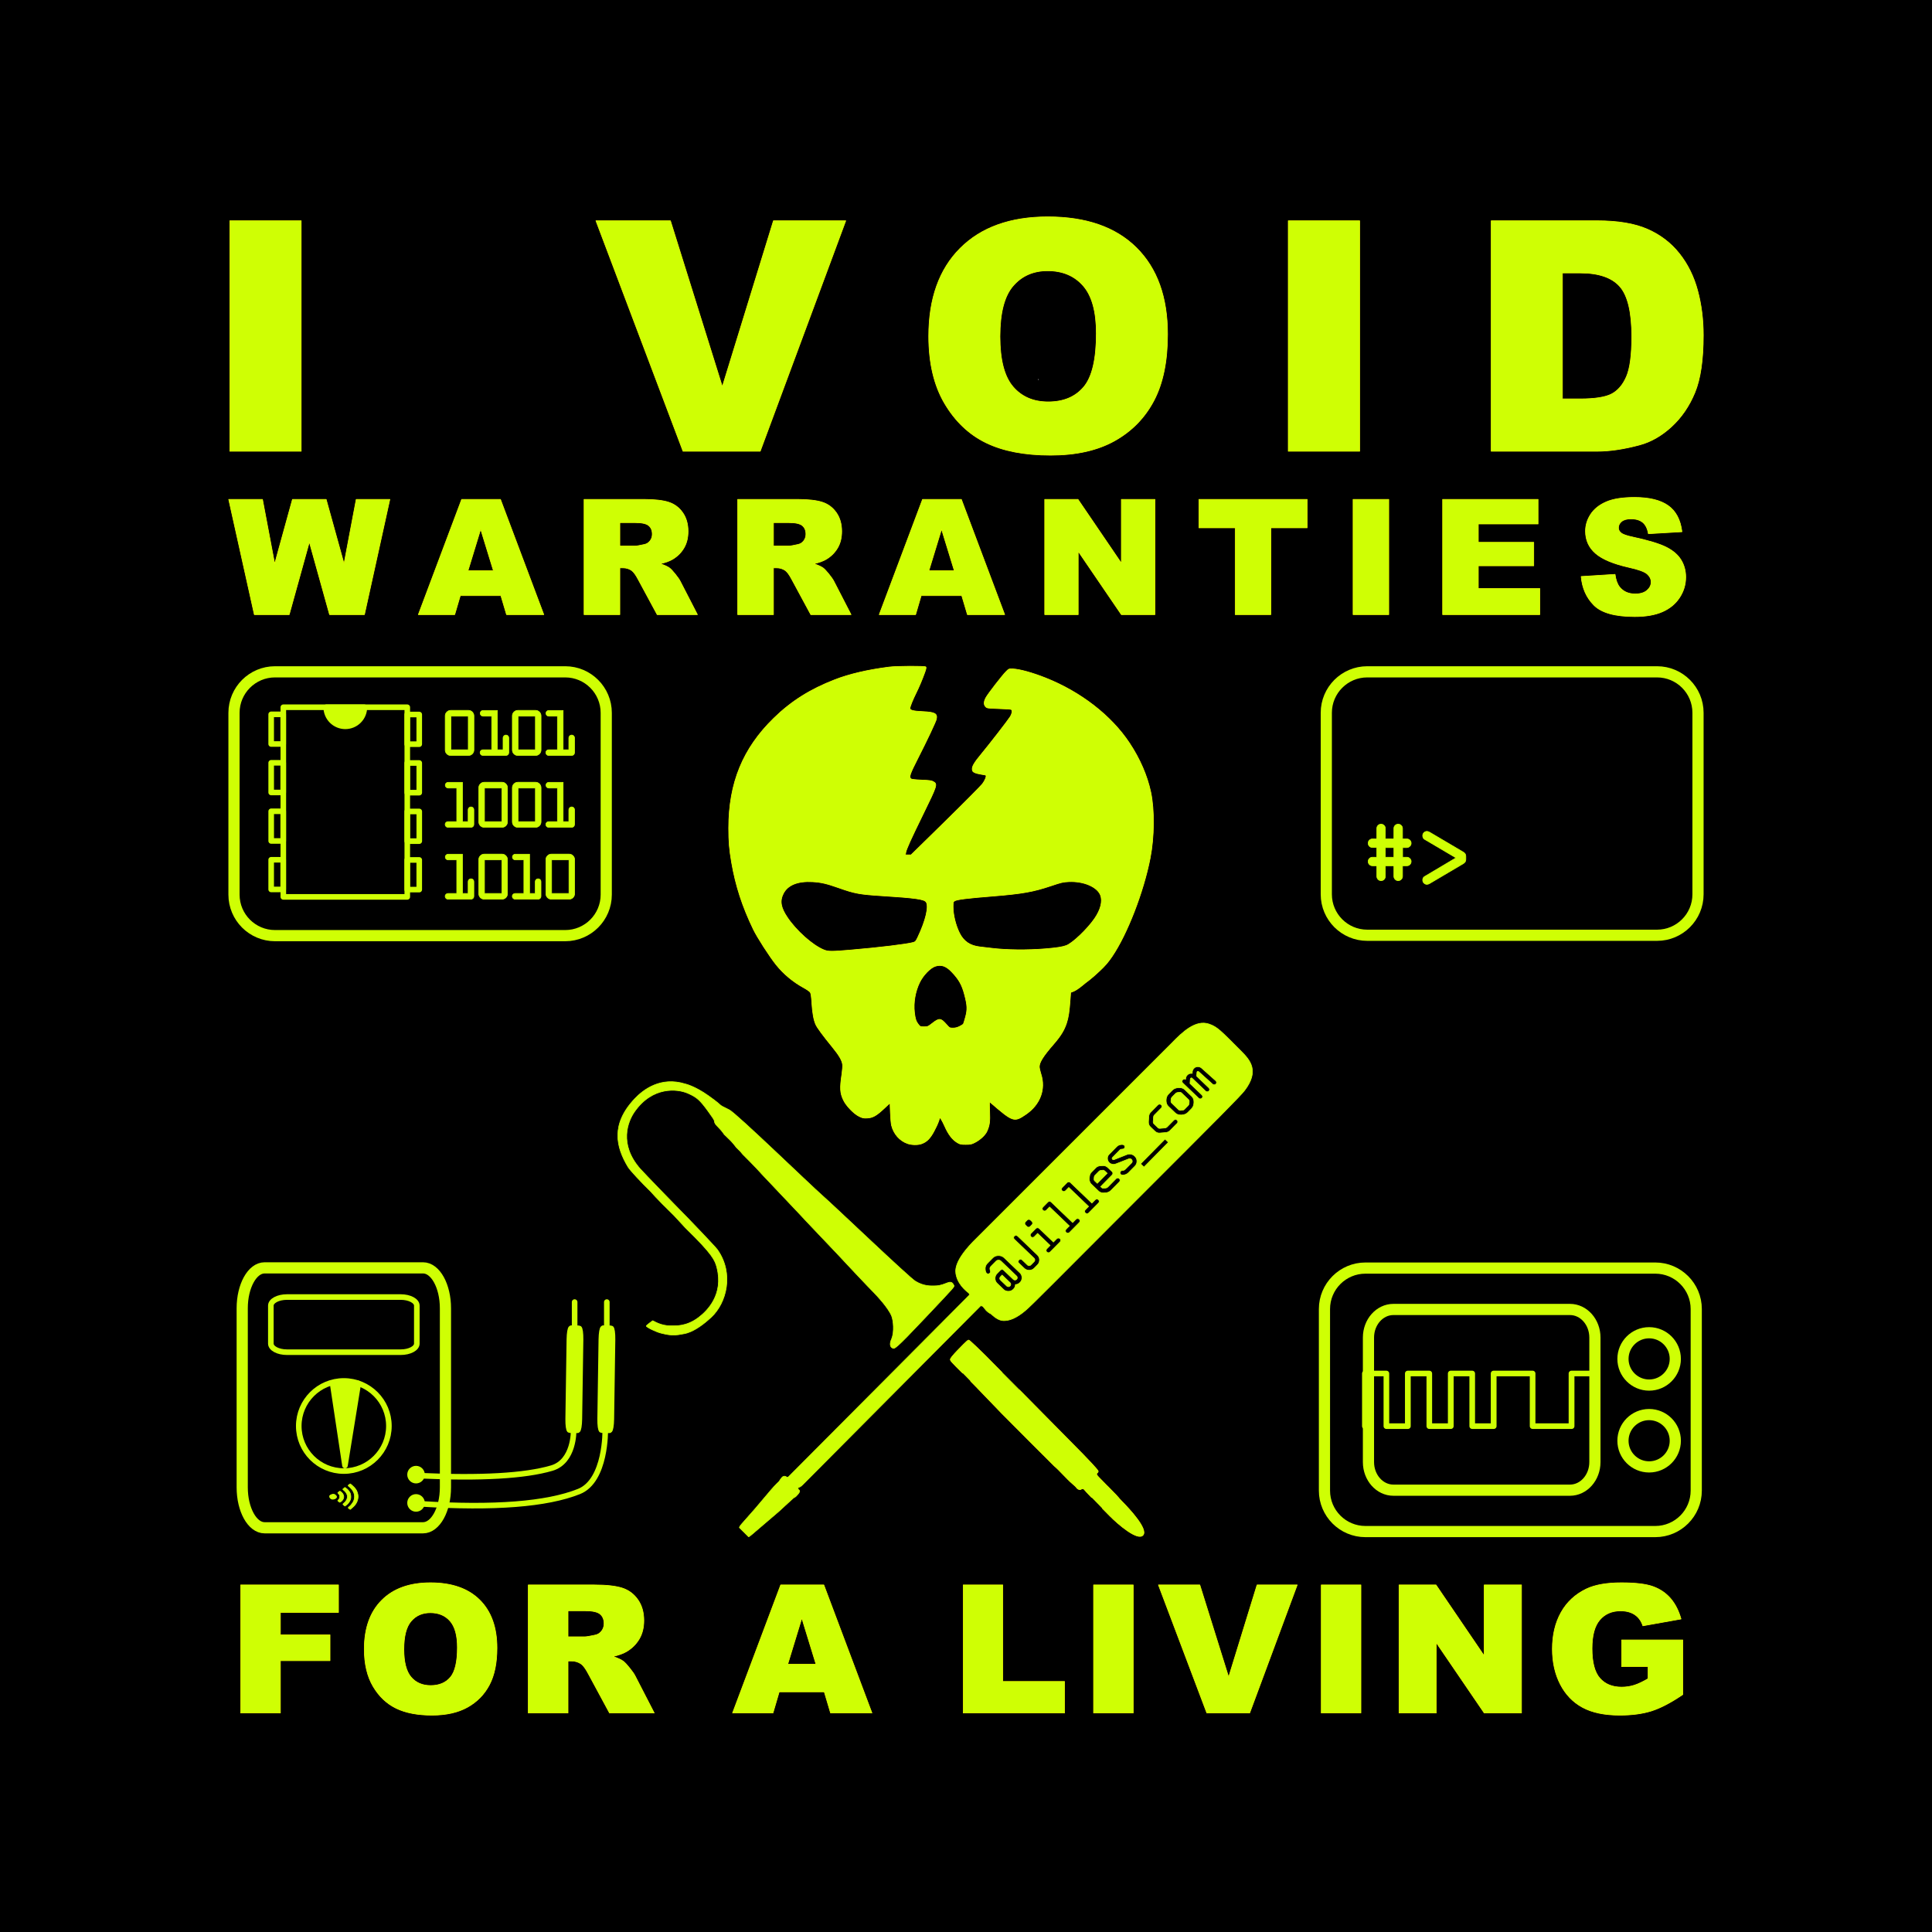 <?xml version="1.0" encoding="utf-8"?>
<!DOCTYPE svg PUBLIC "-//W3C//DTD SVG 1.1//EN" "http://www.w3.org/Graphics/SVG/1.1/DTD/svg11.dtd">
<!-- exported from Silhouette Studio® Business Edition V4.4.090ssbe -->
<svg version="1.1" xmlns="http://www.w3.org/2000/svg" xmlns:xlink="http://www.w3.org/1999/xlink" width="304.8mm" height="304.8mm" viewBox="0 0 304.8 304.8">
<rect x="0" y="0" width="304.8" height="304.8" fill="#808080" stroke="none"/>
<defs/>
<path d="M -1.863 -1.577 L -1.863 309.413 L 309.128 309.413 L 309.128 -1.577 L -1.863 -1.577 Z" fill-rule="evenodd" fill="#000000" fill-opacity="1" stroke="#CFFF04" stroke-opacity="1" stroke-width="0.1" stroke-linecap="round" stroke-linejoin="round"/>
<g>
<g>
<path d="M 163.813 59.873 L 163.836 59.873" fill-rule="evenodd" fill="none" fill-opacity="1" stroke="#FFFFFF" stroke-opacity="1" stroke-width="0.1" stroke-linecap="round" stroke-linejoin="round"/>
<path d="M 36.258 34.828 L 47.519 34.828 L 47.519 71.192 L 36.258 71.192 L 36.258 34.828 Z" fill-rule="evenodd" fill="#CFFF04" fill-opacity="1" stroke="#EEFF01" stroke-opacity="1" stroke-width="0.1" stroke-linecap="round" stroke-linejoin="round"/>
<path d="M 94.015 34.828 L 105.773 34.828 L 113.958 60.997 L 122.02 34.828 L 133.43 34.828 L 119.936 71.192 L 107.757 71.192 L 94.015 34.828 Z" fill-rule="evenodd" fill="#CFFF04" fill-opacity="1" stroke="#EEFF01" stroke-opacity="1" stroke-width="0.1" stroke-linecap="round" stroke-linejoin="round"/>
<path d="M 146.52 53.035 C 146.52 47.098 148.174 42.476 151.481 39.169 C 154.789 35.862 159.394 34.208 165.298 34.208 C 171.35 34.208 176.013 35.833 179.287 39.082 C 182.562 42.332 184.199 46.883 184.199 52.737 C 184.199 56.987 183.483 60.472 182.053 63.192 C 180.623 65.913 178.556 68.029 175.852 69.543 C 173.148 71.056 169.779 71.812 165.744 71.812 C 161.643 71.812 158.249 71.159 155.562 69.853 C 152.875 68.546 150.696 66.479 149.026 63.651 C 147.356 60.824 146.52 57.285 146.52 53.035 Z M 157.757 53.085 C 157.757 56.756 158.439 59.393 159.803 60.997 C 161.168 62.601 163.024 63.403 165.372 63.403 C 167.786 63.403 169.655 62.618 170.978 61.047 C 172.301 59.476 172.962 56.656 172.962 52.589 C 172.962 49.165 172.272 46.664 170.891 45.085 C 169.51 43.506 167.637 42.716 165.273 42.716 C 163.007 42.716 161.188 43.518 159.816 45.122 C 158.443 46.726 157.757 49.38 157.757 53.085 Z" fill-rule="evenodd" fill="#CFFF04" fill-opacity="1" stroke="#EEFF01" stroke-opacity="1" stroke-width="0.1" stroke-linecap="round" stroke-linejoin="round"/>
<path d="M 203.242 34.828 L 214.504 34.828 L 214.504 71.192 L 203.242 71.192 L 203.242 34.828 Z" fill-rule="evenodd" fill="#CFFF04" fill-opacity="1" stroke="#EEFF01" stroke-opacity="1" stroke-width="0.1" stroke-linecap="round" stroke-linejoin="round"/>
<path d="M 235.259 34.828 L 251.952 34.828 C 255.243 34.828 257.901 35.275 259.927 36.168 C 261.953 37.061 263.627 38.342 264.95 40.013 C 266.273 41.683 267.232 43.626 267.827 45.842 C 268.423 48.058 268.72 50.406 268.72 52.886 C 268.72 56.772 268.278 59.786 267.393 61.927 C 266.509 64.069 265.281 65.863 263.71 67.31 C 262.139 68.757 260.452 69.72 258.649 70.2 C 256.186 70.861 253.953 71.192 251.952 71.192 L 235.259 71.192 L 235.259 34.828 Z M 246.495 43.063 L 246.495 62.932 L 249.249 62.932 C 251.597 62.932 253.267 62.672 254.259 62.151 C 255.251 61.63 256.029 60.72 256.591 59.422 C 257.153 58.124 257.434 56.02 257.434 53.109 C 257.434 49.256 256.806 46.619 255.549 45.197 C 254.292 43.775 252.209 43.063 249.298 43.063 L 246.495 43.063 Z" fill-rule="evenodd" fill="#CFFF04" fill-opacity="1" stroke="#EEFF01" stroke-opacity="1" stroke-width="0.1" stroke-linecap="round" stroke-linejoin="round"/>
</g>
<g>
<path d="M 36.08 78.782 L 41.413 78.782 L 43.335 88.94 L 46.138 78.782 L 51.458 78.782 L 54.274 88.94 L 56.196 78.782 L 61.504 78.782 L 57.498 96.964 L 51.992 96.964 L 48.804 85.517 L 45.629 96.964 L 40.123 96.964 L 36.08 78.782 Z" fill-rule="evenodd" fill="#CFFF04" fill-opacity="1" stroke="#EEFF01" stroke-opacity="1" stroke-width="0.1" stroke-linecap="round" stroke-linejoin="round"/>
<path d="M 79.02 93.963 L 72.62 93.963 L 71.739 96.964 L 65.997 96.964 L 72.831 78.782 L 78.957 78.782 L 85.791 96.964 L 79.912 96.964 L 79.02 93.963 Z M 77.841 90.031 L 75.832 83.495 L 73.835 90.031 L 77.841 90.031 Z" fill-rule="evenodd" fill="#CFFF04" fill-opacity="1" stroke="#EEFF01" stroke-opacity="1" stroke-width="0.1" stroke-linecap="round" stroke-linejoin="round"/>
<path d="M 92.144 96.964 L 92.144 78.782 L 101.508 78.782 C 103.244 78.782 104.571 78.931 105.489 79.229 C 106.407 79.526 107.147 80.078 107.709 80.884 C 108.271 81.691 108.552 82.672 108.552 83.83 C 108.552 84.839 108.338 85.709 107.907 86.441 C 107.478 87.172 106.886 87.766 106.134 88.22 C 105.654 88.51 104.997 88.75 104.162 88.94 C 104.832 89.163 105.32 89.386 105.626 89.609 C 105.832 89.758 106.132 90.077 106.525 90.564 C 106.917 91.052 107.18 91.428 107.312 91.693 L 110.028 96.964 L 103.678 96.964 L 100.677 91.408 C 100.297 90.688 99.958 90.221 99.66 90.006 C 99.255 89.725 98.796 89.585 98.283 89.585 L 97.787 89.585 L 97.787 96.964 L 92.144 96.964 Z M 97.787 86.149 L 100.156 86.149 C 100.412 86.149 100.909 86.067 101.644 85.901 C 102.016 85.827 102.32 85.637 102.556 85.331 C 102.792 85.025 102.909 84.673 102.909 84.276 C 102.909 83.689 102.723 83.239 102.351 82.925 C 101.979 82.61 101.281 82.453 100.255 82.453 L 97.787 82.453 L 97.787 86.149 Z" fill-rule="evenodd" fill="#CFFF04" fill-opacity="1" stroke="#EEFF01" stroke-opacity="1" stroke-width="0.1" stroke-linecap="round" stroke-linejoin="round"/>
<path d="M 116.381 96.964 L 116.381 78.782 L 125.745 78.782 C 127.481 78.782 128.809 78.931 129.726 79.229 C 130.644 79.526 131.384 80.078 131.946 80.884 C 132.508 81.691 132.79 82.672 132.79 83.83 C 132.79 84.839 132.575 85.709 132.145 86.441 C 131.715 87.172 131.124 87.766 130.371 88.22 C 129.892 88.51 129.234 88.75 128.399 88.94 C 129.069 89.163 129.557 89.386 129.863 89.609 C 130.069 89.758 130.369 90.077 130.762 90.564 C 131.155 91.052 131.417 91.428 131.549 91.693 L 134.266 96.964 L 127.915 96.964 L 124.914 91.408 C 124.534 90.688 124.195 90.221 123.897 90.006 C 123.492 89.725 123.033 89.585 122.52 89.585 L 122.024 89.585 L 122.024 96.964 L 116.381 96.964 Z M 122.024 86.149 L 124.393 86.149 C 124.65 86.149 125.146 86.067 125.882 85.901 C 126.254 85.827 126.558 85.637 126.793 85.331 C 127.029 85.025 127.147 84.673 127.147 84.276 C 127.147 83.689 126.96 83.239 126.588 82.925 C 126.216 82.61 125.518 82.453 124.493 82.453 L 122.024 82.453 L 122.024 86.149 Z" fill-rule="evenodd" fill="#CFFF04" fill-opacity="1" stroke="#EEFF01" stroke-opacity="1" stroke-width="0.1" stroke-linecap="round" stroke-linejoin="round"/>
<path d="M 151.731 93.963 L 145.331 93.963 L 144.451 96.964 L 138.709 96.964 L 145.542 78.782 L 151.669 78.782 L 158.503 96.964 L 152.624 96.964 L 151.731 93.963 Z M 150.553 90.031 L 148.544 83.495 L 146.547 90.031 L 150.553 90.031 Z" fill-rule="evenodd" fill="#CFFF04" fill-opacity="1" stroke="#EEFF01" stroke-opacity="1" stroke-width="0.1" stroke-linecap="round" stroke-linejoin="round"/>
<path d="M 164.819 78.782 L 170.065 78.782 L 176.911 88.841 L 176.911 78.782 L 182.207 78.782 L 182.207 96.964 L 176.911 96.964 L 170.102 86.98 L 170.102 96.964 L 164.819 96.964 L 164.819 78.782 Z" fill-rule="evenodd" fill="#CFFF04" fill-opacity="1" stroke="#EEFF01" stroke-opacity="1" stroke-width="0.1" stroke-linecap="round" stroke-linejoin="round"/>
<path d="M 189.143 78.782 L 206.221 78.782 L 206.221 83.272 L 200.491 83.272 L 200.491 96.964 L 194.872 96.964 L 194.872 83.272 L 189.143 83.272 L 189.143 78.782 Z" fill-rule="evenodd" fill="#CFFF04" fill-opacity="1" stroke="#EEFF01" stroke-opacity="1" stroke-width="0.1" stroke-linecap="round" stroke-linejoin="round"/>
<path d="M 213.467 78.782 L 219.097 78.782 L 219.097 96.964 L 213.467 96.964 L 213.467 78.782 Z" fill-rule="evenodd" fill="#CFFF04" fill-opacity="1" stroke="#EEFF01" stroke-opacity="1" stroke-width="0.1" stroke-linecap="round" stroke-linejoin="round"/>
<path d="M 227.596 78.782 L 242.652 78.782 L 242.652 82.664 L 233.226 82.664 L 233.226 85.554 L 241.97 85.554 L 241.97 89.262 L 233.226 89.262 L 233.226 92.846 L 242.925 92.846 L 242.925 96.964 L 227.596 96.964 L 227.596 78.782 Z" fill-rule="evenodd" fill="#CFFF04" fill-opacity="1" stroke="#EEFF01" stroke-opacity="1" stroke-width="0.1" stroke-linecap="round" stroke-linejoin="round"/>
<path d="M 249.452 90.949 L 254.797 90.614 C 254.913 91.482 255.149 92.144 255.504 92.598 C 256.083 93.334 256.91 93.702 257.985 93.702 C 258.786 93.702 259.405 93.514 259.839 93.138 C 260.273 92.762 260.49 92.326 260.49 91.829 C 260.49 91.358 260.283 90.937 259.87 90.564 C 259.456 90.192 258.497 89.841 256.992 89.51 C 254.528 88.956 252.772 88.22 251.721 87.303 C 250.663 86.385 250.134 85.215 250.134 83.793 C 250.134 82.858 250.405 81.976 250.946 81.145 C 251.488 80.314 252.302 79.661 253.389 79.185 C 254.477 78.71 255.967 78.472 257.861 78.472 C 260.184 78.472 261.955 78.904 263.175 79.768 C 264.394 80.632 265.12 82.007 265.351 83.892 L 260.056 84.202 C 259.915 83.383 259.62 82.788 259.169 82.416 C 258.718 82.044 258.096 81.858 257.302 81.858 C 256.649 81.858 256.157 81.997 255.827 82.273 C 255.496 82.55 255.331 82.887 255.331 83.284 C 255.331 83.574 255.467 83.834 255.74 84.066 C 256.004 84.305 256.633 84.529 257.625 84.735 C 260.08 85.265 261.84 85.8 262.902 86.341 C 263.964 86.883 264.738 87.555 265.221 88.357 C 265.705 89.159 265.947 90.056 265.947 91.048 C 265.947 92.214 265.624 93.289 264.979 94.273 C 264.334 95.257 263.433 96.003 262.276 96.511 C 261.118 97.02 259.659 97.274 257.898 97.274 C 254.805 97.274 252.664 96.679 251.473 95.488 C 250.283 94.298 249.609 92.784 249.452 90.949 Z" fill-rule="evenodd" fill="#CFFF04" fill-opacity="1" stroke="#EEFF01" stroke-opacity="1" stroke-width="0.1" stroke-linecap="round" stroke-linejoin="round"/>
</g>
<g>
<path d="M 37.967 250.045 L 53.401 250.045 L 53.401 254.386 L 44.237 254.386 L 44.237 257.914 L 52.064 257.914 L 52.064 261.993 L 44.237 261.993 L 44.237 270.247 L 37.967 270.247 L 37.967 250.045 Z" fill-rule="evenodd" fill="#CFFF04" fill-opacity="1" stroke="#EEFF01" stroke-opacity="1" stroke-width="0.1" stroke-linecap="round" stroke-linejoin="round"/>
<path d="M 57.471 260.16 C 57.471 256.862 58.39 254.294 60.227 252.457 C 62.065 250.619 64.623 249.701 67.903 249.701 C 71.265 249.701 73.856 250.603 75.675 252.409 C 77.494 254.214 78.404 256.743 78.404 259.995 C 78.404 262.356 78.006 264.292 77.212 265.803 C 76.417 267.314 75.268 268.49 73.766 269.331 C 72.264 270.171 70.393 270.592 68.151 270.592 C 65.873 270.592 63.987 270.229 62.494 269.503 C 61.001 268.777 59.791 267.629 58.863 266.058 C 57.935 264.487 57.471 262.521 57.471 260.16 Z M 63.714 260.188 C 63.714 262.227 64.093 263.692 64.851 264.584 C 65.608 265.475 66.64 265.92 67.944 265.92 C 69.286 265.92 70.324 265.484 71.059 264.611 C 71.794 263.738 72.161 262.172 72.161 259.912 C 72.161 258.01 71.777 256.621 71.01 255.743 C 70.243 254.866 69.203 254.427 67.889 254.427 C 66.63 254.427 65.62 254.873 64.857 255.764 C 64.095 256.655 63.714 258.13 63.714 260.188 Z" fill-rule="evenodd" fill="#CFFF04" fill-opacity="1" stroke="#EEFF01" stroke-opacity="1" stroke-width="0.1" stroke-linecap="round" stroke-linejoin="round"/>
<path d="M 83.342 270.247 L 83.342 250.045 L 93.746 250.045 C 95.675 250.045 97.15 250.211 98.17 250.541 C 99.189 250.872 100.012 251.485 100.636 252.381 C 101.261 253.277 101.573 254.368 101.573 255.654 C 101.573 256.775 101.335 257.741 100.857 258.555 C 100.379 259.368 99.722 260.027 98.886 260.532 C 98.353 260.854 97.623 261.12 96.695 261.331 C 97.439 261.579 97.981 261.827 98.321 262.075 C 98.551 262.241 98.884 262.594 99.32 263.137 C 99.757 263.679 100.048 264.097 100.195 264.391 L 103.213 270.247 L 96.158 270.247 L 92.823 264.074 C 92.4 263.274 92.024 262.755 91.693 262.516 C 91.243 262.204 90.733 262.048 90.163 262.048 L 89.612 262.048 L 89.612 270.247 L 83.342 270.247 Z M 89.612 258.231 L 92.244 258.231 C 92.529 258.231 93.08 258.139 93.898 257.955 C 94.311 257.872 94.649 257.661 94.911 257.321 C 95.172 256.981 95.303 256.591 95.303 256.15 C 95.303 255.498 95.097 254.997 94.683 254.648 C 94.27 254.299 93.494 254.124 92.354 254.124 L 89.612 254.124 L 89.612 258.231 Z" fill-rule="evenodd" fill="#CFFF04" fill-opacity="1" stroke="#EEFF01" stroke-opacity="1" stroke-width="0.1" stroke-linecap="round" stroke-linejoin="round"/>
<path d="M 130.04 266.912 L 122.93 266.912 L 121.951 270.247 L 115.571 270.247 L 123.164 250.045 L 129.971 250.045 L 137.564 270.247 L 131.032 270.247 L 130.04 266.912 Z M 128.731 262.544 L 126.499 255.282 L 124.28 262.544 L 128.731 262.544 Z" fill-rule="evenodd" fill="#CFFF04" fill-opacity="1" stroke="#EEFF01" stroke-opacity="1" stroke-width="0.1" stroke-linecap="round" stroke-linejoin="round"/>
<path d="M 151.961 250.045 L 158.204 250.045 L 158.204 265.272 L 167.946 265.272 L 167.946 270.247 L 151.961 270.247 L 151.961 250.045 Z" fill-rule="evenodd" fill="#CFFF04" fill-opacity="1" stroke="#EEFF01" stroke-opacity="1" stroke-width="0.1" stroke-linecap="round" stroke-linejoin="round"/>
<path d="M 172.527 250.045 L 178.783 250.045 L 178.783 270.247 L 172.527 270.247 L 172.527 250.045 Z" fill-rule="evenodd" fill="#CFFF04" fill-opacity="1" stroke="#EEFF01" stroke-opacity="1" stroke-width="0.1" stroke-linecap="round" stroke-linejoin="round"/>
<path d="M 182.757 250.045 L 189.289 250.045 L 193.836 264.584 L 198.315 250.045 L 204.654 250.045 L 197.157 270.247 L 190.391 270.247 L 182.757 250.045 Z" fill-rule="evenodd" fill="#CFFF04" fill-opacity="1" stroke="#EEFF01" stroke-opacity="1" stroke-width="0.1" stroke-linecap="round" stroke-linejoin="round"/>
<path d="M 208.449 250.045 L 214.705 250.045 L 214.705 270.247 L 208.449 270.247 L 208.449 250.045 Z" fill-rule="evenodd" fill="#CFFF04" fill-opacity="1" stroke="#EEFF01" stroke-opacity="1" stroke-width="0.1" stroke-linecap="round" stroke-linejoin="round"/>
<path d="M 220.718 250.045 L 226.548 250.045 L 234.154 261.221 L 234.154 250.045 L 240.038 250.045 L 240.038 270.247 L 234.154 270.247 L 226.589 259.154 L 226.589 270.247 L 220.718 270.247 L 220.718 250.045 Z" fill-rule="evenodd" fill="#CFFF04" fill-opacity="1" stroke="#EEFF01" stroke-opacity="1" stroke-width="0.1" stroke-linecap="round" stroke-linejoin="round"/>
<path d="M 255.836 262.93 L 255.836 258.727 L 265.482 258.727 L 265.482 267.34 C 263.636 268.598 262.003 269.455 260.583 269.91 C 259.164 270.364 257.481 270.592 255.533 270.592 C 253.135 270.592 251.18 270.183 249.669 269.365 C 248.158 268.548 246.987 267.33 246.155 265.714 C 245.324 264.097 244.908 262.241 244.908 260.146 C 244.908 257.941 245.363 256.024 246.272 254.393 C 247.182 252.762 248.514 251.524 250.269 250.679 C 251.638 250.027 253.48 249.701 255.795 249.701 C 258.027 249.701 259.697 249.903 260.804 250.307 C 261.911 250.711 262.829 251.338 263.56 252.188 C 264.29 253.038 264.839 254.115 265.207 255.42 L 259.185 256.494 C 258.937 255.732 258.516 255.149 257.924 254.744 C 257.331 254.34 256.576 254.138 255.657 254.138 C 254.288 254.138 253.197 254.613 252.384 255.564 C 251.571 256.515 251.164 258.019 251.164 260.077 C 251.164 262.264 251.576 263.826 252.398 264.763 C 253.22 265.7 254.366 266.168 255.836 266.168 C 256.534 266.168 257.2 266.067 257.834 265.865 C 258.468 265.663 259.194 265.318 260.011 264.832 L 260.011 262.93 L 255.836 262.93 Z" fill-rule="evenodd" fill="#CFFF04" fill-opacity="1" stroke="#EEFF01" stroke-opacity="1" stroke-width="0.1" stroke-linecap="round" stroke-linejoin="round"/>
</g>
<g>
<path d="M 143.193 180.417 C 141.939 179.984 140.987 178.905 140.648 177.535 C 140.582 177.269 140.502 176.366 140.47 175.528 L 140.413 174.006 L 139.528 174.838 C 138.287 176.004 137.712 176.336 136.841 176.385 C 136.23 176.419 136.084 176.389 135.517 176.11 C 134.695 175.705 133.496 174.458 133.071 173.565 C 132.528 172.429 132.485 171.681 132.828 169.404 C 132.914 168.83 132.958 168.161 132.924 167.918 C 132.836 167.275 132.378 166.491 131.361 165.243 C 129.813 163.345 128.938 162.159 128.703 161.641 C 128.379 160.925 128.175 159.807 128.077 158.197 C 128.016 157.2 127.945 156.726 127.832 156.552 C 127.744 156.418 127.299 156.105 126.842 155.855 C 125.116 154.912 123.64 153.684 122.441 152.193 C 121.421 150.923 119.47 147.895 118.859 146.631 C 117.121 143.039 116.056 139.769 115.415 136.052 C 115.062 134.007 114.962 132.81 114.962 130.634 C 114.962 123.51 117.2 118.059 122.076 113.305 C 124.83 110.62 127.828 108.731 131.719 107.227 C 134.028 106.335 136.878 105.671 140.263 105.235 C 141.481 105.079 145.91 105.061 146.061 105.212 C 146.14 105.291 146.096 105.528 145.905 106.063 C 145.498 107.196 144.984 108.416 144.515 109.356 C 143.993 110.406 143.563 111.478 143.563 111.734 C 143.563 112.066 144.031 112.189 145.566 112.261 C 147.509 112.353 147.906 112.57 147.731 113.444 C 147.652 113.842 146.252 116.807 144.804 119.644 C 143.536 122.129 143.381 122.59 143.719 122.87 C 143.822 122.956 144.383 123.02 145.399 123.062 C 146.679 123.114 146.98 123.157 147.269 123.328 C 147.918 123.711 147.857 123.905 145.689 128.334 C 143.634 132.533 142.982 133.977 142.893 134.526 L 142.837 134.873 L 143.284 134.873 L 143.73 134.873 L 149.14 129.568 C 152.115 126.65 154.753 123.991 155.003 123.659 C 155.409 123.119 155.675 122.443 155.536 122.304 C 155.508 122.276 155.177 122.209 154.801 122.156 C 154.425 122.103 153.958 121.981 153.765 121.887 C 153.474 121.744 153.409 121.654 153.387 121.364 C 153.351 120.9 153.712 120.295 154.817 118.963 C 156.083 117.437 158.986 113.692 159.351 113.114 C 159.696 112.567 159.766 112.019 159.503 111.918 C 159.414 111.884 158.526 111.827 157.528 111.792 C 155.782 111.73 155.705 111.718 155.488 111.487 C 155.184 111.162 155.2 110.698 155.538 110.065 C 155.86 109.463 158.167 106.487 158.763 105.904 C 159.162 105.515 159.191 105.505 159.792 105.531 C 160.877 105.578 162.868 106.127 164.964 106.959 C 170.509 109.159 175.32 112.893 178.191 117.223 C 179.842 119.714 180.989 122.359 181.549 124.967 C 182.147 127.751 182.109 132.049 181.458 135.374 C 180.405 140.755 177.837 147.383 175.443 150.903 C 174.812 151.83 174.356 152.359 173.468 153.192 C 172.833 153.787 172.112 154.419 171.864 154.596 C 171.616 154.773 171.064 155.208 170.637 155.563 C 170.209 155.918 169.647 156.289 169.387 156.387 L 168.914 156.566 L 168.839 157.602 C 168.694 159.633 168.557 160.531 168.256 161.431 C 167.877 162.566 167.325 163.458 166.208 164.743 C 164.59 166.604 163.965 167.594 163.966 168.295 C 163.966 168.488 164.083 169.006 164.225 169.446 C 165.003 171.849 164.107 174.257 161.864 175.795 C 159.985 177.083 159.836 177.034 156.243 173.924 C 156.083 173.785 156.076 173.871 156.133 175.319 C 156.197 176.973 156.125 177.519 155.715 178.453 C 155.45 179.06 154.67 179.792 153.817 180.236 C 153.28 180.516 153.12 180.55 152.363 180.552 C 151.619 180.553 151.456 180.52 151.055 180.284 C 150.256 179.814 149.623 178.994 149.045 177.681 C 148.869 177.28 148.625 176.801 148.504 176.618 L 148.285 176.286 L 148.073 176.918 C 147.957 177.267 147.613 178.006 147.308 178.56 C 146.705 179.656 146.185 180.163 145.366 180.452 C 144.795 180.654 143.833 180.638 143.193 180.417 Z M 151.392 161.928 C 151.679 161.783 151.944 161.616 151.982 161.558 C 152.019 161.499 152.172 161.006 152.321 160.463 C 152.648 159.27 152.62 158.624 152.17 156.919 C 151.753 155.342 151.281 154.508 150.125 153.303 C 149.247 152.387 148.48 152.13 147.552 152.439 C 146.756 152.703 145.643 153.856 145.09 154.987 C 144.394 156.412 144.089 158.16 144.266 159.713 C 144.382 160.733 144.516 161.144 144.886 161.616 C 145.167 161.975 145.206 161.991 145.779 161.991 C 146.352 161.991 146.408 161.968 147.071 161.449 C 148.18 160.58 148.42 160.599 149.328 161.635 C 149.801 162.175 149.827 162.189 150.342 162.19 C 150.715 162.191 151.023 162.114 151.392 161.928 Z M 134.163 149.883 C 138.696 149.498 143.088 148.966 144.085 148.681 C 144.418 148.586 144.495 148.496 144.81 147.832 C 146.049 145.218 146.577 142.971 146.108 142.302 C 145.796 141.855 144.409 141.659 139.213 141.328 C 135.594 141.097 134.871 140.965 132.337 140.069 C 130.429 139.395 129.524 139.184 128.21 139.11 C 125.837 138.976 124.257 139.618 123.568 140.997 C 122.996 142.144 123.168 143.164 124.193 144.703 C 125.602 146.819 128.169 149.114 129.945 149.845 C 130.656 150.138 131.107 150.142 134.163 149.883 Z M 164.97 149.683 C 166.706 149.539 167.629 149.393 168.225 149.17 C 169.217 148.798 171.542 146.581 172.69 144.912 C 173.646 143.521 173.985 142.185 173.622 141.235 C 173.118 139.913 170.96 138.99 168.623 139.097 C 167.718 139.139 167.429 139.206 165.814 139.751 C 163.036 140.688 161.279 141 156.663 141.373 C 152.458 141.713 150.964 141.902 150.588 142.14 C 150.386 142.268 150.363 142.362 150.363 143.074 C 150.363 144.333 150.772 145.992 151.383 147.215 C 152.041 148.531 153.054 149.211 154.613 149.384 C 155.108 149.439 155.918 149.534 156.413 149.596 C 158.769 149.889 162.09 149.923 164.97 149.683 Z" fill-rule="evenodd" fill="#CFFF04" fill-opacity="1" stroke="#EEFF01" stroke-opacity="1" stroke-width="0.1" stroke-linecap="round" stroke-linejoin="round"/>
<path d="M 180.34 242.18 C 179.515 243.176 176.355 240.442 175.108 239.178 C 172.295 236.328 175.171 239.243 172.244 236.276 C 170.812 234.824 171.079 234.874 170.763 234.875 C 170.521 234.876 170.454 235.26 169.875 234.775 C 169.862 234.764 169.954 234.72 169.184 234.075 C 168.366 233.389 167.138 231.958 166.321 231.273 C 166.161 231.139 158.101 223.041 158.028 222.967 C 157.991 222.93 154.016 218.801 153.98 218.764 C 152.017 216.774 154.099 218.885 151.906 216.662 C 151.753 216.507 149.944 214.767 149.932 214.561 L 149.932 214.461 C 149.95 214.149 151.241 212.867 151.281 212.826 C 151.485 212.62 152.601 211.443 152.762 211.425 L 152.861 211.425 C 152.956 211.426 154.772 213.163 155.493 213.894 C 156.349 214.761 157.205 215.628 158.06 216.496 C 163.348 221.855 158.28 216.685 163.161 221.633 C 164.895 223.39 166.607 225.125 168.295 226.836 C 169.151 227.703 170.007 228.571 170.862 229.438 C 171.154 229.733 173.263 231.914 173.265 232.107 C 173.268 232.481 172.642 232.326 173.331 233.041 C 174.664 234.424 174.798 234.528 174.811 234.542 C 177.181 236.944 176.095 235.942 176.983 236.843 C 178.259 238.136 181.126 241.232 180.34 242.18 Z" fill-rule="evenodd" fill="#CFFF04" fill-opacity="1" stroke="#EEFF01" stroke-opacity="1" stroke-width="0.1" stroke-linecap="round" stroke-linejoin="round"/>
<path d="M 144.413 202.129 C 145.774 202.963 146.904 202.877 147.583 202.862 C 149.236 202.827 149.944 201.696 150.44 202.701 C 150.603 203.033 150.979 202.573 145.914 207.942 C 141.126 213.017 141.113 212.834 140.786 212.661 C 140.137 212.318 140.63 211.33 140.659 211.261 C 141.142 210.094 140.936 208.327 140.682 207.653 C 140.174 206.305 138.072 204.13 138.044 204.102 C 137.246 203.324 132.246 197.992 132.096 197.816 C 131.946 197.64 126.571 192.029 126.148 191.53 C 126.098 191.471 120.299 185.362 120.199 185.244 C 119.395 184.298 117.201 182.131 117.176 182.102 C 116.597 181.447 117.296 182.121 116.167 181.022 C 116.158 181.013 115.603 180.276 115.257 179.939 C 114.34 179.045 114.259 178.968 114.251 178.958 C 114.244 178.951 113.874 178.395 113.542 178.072 C 113.239 177.777 112.856 177.327 112.835 177.285 C 112.496 176.594 113.14 177.264 111.71 175.305 C 110.413 173.529 109.94 173.094 108.495 172.468 C 106.865 171.76 102.938 171.339 100.109 175.386 C 99.032 176.927 97.597 180.51 100.986 184.386 C 101.427 184.891 106.654 190.301 107.134 190.768 C 107.973 191.586 112.844 196.672 113.183 197.152 C 115.85 200.937 114.597 205.578 112.221 207.795 C 109.441 210.389 107.886 210.406 107.609 210.466 C 105.994 210.816 105.019 210.478 104.353 210.335 C 103.593 210.173 101.927 209.372 101.962 209.184 C 101.98 209.087 102.953 208.362 102.964 208.361 C 103.071 208.354 104.212 209.202 105.873 209.167 C 106.552 209.152 108.238 209.329 110.185 207.872 C 111.632 206.788 114.163 204.218 113.111 200.026 C 112.806 198.809 112.457 197.917 108.148 193.719 C 108.131 193.703 106.494 191.912 106.333 191.754 C 103.286 188.786 102.838 188.153 102.705 188.024 C 101.156 186.515 99.406 184.645 99.074 184.093 C 97.178 180.939 96.341 177.367 100.132 173.348 C 101.485 171.915 104.223 169.802 108.103 171.006 C 108.138 171.017 109.614 171.342 111.757 172.865 C 114.602 174.888 112.826 173.989 115.058 175.1 C 116.165 175.65 127.607 186.739 129.735 188.614 C 131.797 190.431 143.357 201.482 144.413 202.129 Z" fill-rule="evenodd" fill="#CFFF04" fill-opacity="1" stroke="#CFFF04" stroke-opacity="1" stroke-width="0.1" stroke-linecap="round" stroke-linejoin="round"/>
<path d="M 66.58 237.106 C 66.58 237.628 66.157 238.052 65.635 238.052 C 65.113 238.052 64.69 237.628 64.69 237.106 C 64.69 236.585 65.113 236.161 65.635 236.161 C 66.157 236.161 66.58 236.585 66.58 237.106 Z" fill-rule="evenodd" fill="#CFFF04" fill-opacity="1" stroke="#CFFF04" stroke-opacity="1" stroke-width="0.882" stroke-linecap="round" stroke-linejoin="round"/>
<path d="M 66.742 241.029 C 68.692 241.029 70.275 238.172 70.275 234.654 L 70.275 206.399 C 70.275 202.881 68.692 200.023 66.742 200.023 L 41.746 200.023 C 39.797 200.023 38.213 202.881 38.213 206.399 L 38.213 234.654 C 38.213 238.172 39.797 241.029 41.746 241.029 L 66.742 241.029 Z" fill-rule="evenodd" fill="none" fill-opacity="1" stroke="#CFFF04" stroke-opacity="1" stroke-width="1.764" stroke-linecap="round" stroke-linejoin="round"/>
<path d="M 63.221 213.326 C 64.621 213.326 65.759 212.72 65.759 211.973 L 65.759 205.98 C 65.759 205.233 64.621 204.627 63.221 204.627 L 45.267 204.627 C 43.867 204.627 42.73 205.233 42.73 205.98 L 42.73 211.973 C 42.73 212.72 43.867 213.326 45.267 213.326 L 63.221 213.326 Z" fill-rule="evenodd" fill="none" fill-opacity="1" stroke="#CFFF04" stroke-opacity="1" stroke-width="0.882" stroke-linecap="round" stroke-linejoin="round"/>
<path d="M 61.354 224.971 C 61.354 228.894 58.167 232.081 54.244 232.081 C 50.321 232.081 47.134 228.894 47.134 224.971 C 47.134 221.048 50.321 217.862 54.244 217.862 C 58.167 217.862 61.354 221.048 61.354 224.971 Z" fill-rule="evenodd" fill="none" fill-opacity="1" stroke="#CFFF04" stroke-opacity="1" stroke-width="0.882" stroke-linecap="round" stroke-linejoin="round"/>
<path d="M 52.47 218.231 C 53.815 218.028 55.183 218.036 56.526 218.254 L 54.425 231.204 L 52.47 218.231 Z" fill-rule="evenodd" fill="#CFFF04" fill-opacity="1" stroke="#CFFF04" stroke-opacity="1" stroke-width="0.882" stroke-linecap="round" stroke-linejoin="round"/>
<path d="M 52.016 235.982 C 52.077 235.866 52.388 235.731 52.597 235.731 C 52.83 235.731 53.1 235.961 53.1 236.16 C 53.1 236.422 52.55 236.624 52.253 236.471 C 52.062 236.373 51.942 236.125 52.016 235.982 Z M 53.427 235.372 C 53.507 235.306 53.593 235.253 53.618 235.253 C 53.693 235.253 53.96 235.481 54.067 235.636 C 54.122 235.715 54.187 235.859 54.211 235.957 C 54.295 236.285 54.129 236.659 53.794 236.901 C 53.709 236.963 53.624 237.013 53.605 237.013 C 53.587 237.013 53.503 236.955 53.418 236.885 C 53.275 236.764 53.268 236.752 53.317 236.698 C 53.583 236.401 53.582 236.402 53.595 236.202 C 53.613 235.937 53.587 235.86 53.421 235.685 C 53.343 235.603 53.279 235.526 53.28 235.514 C 53.281 235.501 53.347 235.438 53.427 235.372 Z M 54.242 234.795 L 54.417 234.662 L 54.549 234.75 C 54.832 234.939 55.099 235.246 55.247 235.554 C 55.359 235.789 55.386 236.279 55.301 236.551 C 55.194 236.895 54.874 237.301 54.531 237.529 L 54.417 237.604 L 54.259 237.482 C 54.172 237.415 54.101 237.338 54.101 237.31 C 54.101 237.283 54.175 237.202 54.264 237.131 C 54.659 236.816 54.879 236.307 54.787 235.922 C 54.709 235.596 54.516 235.327 54.158 235.041 C 54.107 235.001 54.066 234.959 54.066 234.949 C 54.066 234.938 54.145 234.869 54.242 234.795 Z M 55.072 234.208 C 55.153 234.146 55.232 234.096 55.248 234.096 C 55.289 234.096 55.718 234.464 55.862 234.624 C 56.217 235.018 56.326 235.22 56.445 235.705 C 56.513 235.982 56.512 236.225 56.443 236.529 C 56.314 237.095 56.001 237.54 55.395 238.019 L 55.252 238.132 L 55.088 238.02 C 54.998 237.959 54.924 237.893 54.924 237.874 C 54.924 237.843 55.149 237.627 55.218 237.591 C 55.287 237.555 55.614 237.137 55.707 236.966 C 56.002 236.429 56.002 235.813 55.708 235.276 C 55.558 235.002 55.29 234.699 54.987 234.462 C 54.892 234.388 54.91 234.332 55.072 234.208 Z" fill-rule="evenodd" fill="#CFFF04" fill-opacity="1" stroke="#CFFF04" stroke-opacity="1" stroke-width="0.1" stroke-linecap="round" stroke-linejoin="round"/>
<path d="M 89.639 223.853 C 89.624 224.832 89.735 225.628 89.886 225.63 L 91.101 225.649 C 91.252 225.651 91.387 224.858 91.402 223.88 L 91.59 211.334 C 91.604 210.356 91.493 209.559 91.342 209.557 L 90.128 209.539 C 89.976 209.537 89.842 210.329 89.827 211.308 L 89.639 223.853 Z" fill-rule="evenodd" fill="#CFFF04" fill-opacity="1" stroke="#CFFF04" stroke-opacity="1" stroke-width="0.882" stroke-linecap="round" stroke-linejoin="round"/>
<path d="M 94.682 223.853 C 94.668 224.832 94.779 225.628 94.93 225.63 L 96.145 225.649 C 96.296 225.651 96.431 224.858 96.445 223.88 L 96.633 211.334 C 96.648 210.356 96.537 209.559 96.386 209.557 L 95.171 209.539 C 95.02 209.537 94.885 210.329 94.871 211.308 L 94.682 223.853 Z" fill-rule="evenodd" fill="#CFFF04" fill-opacity="1" stroke="#CFFF04" stroke-opacity="1" stroke-width="0.882" stroke-linecap="round" stroke-linejoin="round"/>
<path d="M 90.656 205.419 L 90.656 210.775" fill-rule="evenodd" fill="none" fill-opacity="1" stroke="#CFFF04" stroke-opacity="1" stroke-width="0.882" stroke-linecap="round" stroke-linejoin="round"/>
<path d="M 95.734 205.419 L 95.734 210.775" fill-rule="evenodd" fill="none" fill-opacity="1" stroke="#CFFF04" stroke-opacity="1" stroke-width="0.882" stroke-linecap="round" stroke-linejoin="round"/>
<path d="M 66.58 232.643 C 66.58 233.165 66.157 233.589 65.635 233.589 C 65.113 233.589 64.69 233.165 64.69 232.643 C 64.69 232.122 65.113 231.698 65.635 231.698 C 66.157 231.698 66.58 232.122 66.58 232.643 Z" fill-rule="evenodd" fill="#CFFF04" fill-opacity="1" stroke="#CFFF04" stroke-opacity="1" stroke-width="0.882" stroke-linecap="round" stroke-linejoin="round"/>
<path d="M 66.208 232.809 C 75.87 233.25 82.812 232.853 87.033 231.618 C 90.626 230.567 90.496 225.676 90.496 225.676" fill-rule="evenodd" fill="none" fill-opacity="1" stroke="#CFFF04" stroke-opacity="1" stroke-width="0.882" stroke-linecap="round" stroke-linejoin="round"/>
<path d="M 66.388 237.253 C 77.964 237.974 86.281 237.325 91.338 235.306 C 95.642 233.587 95.487 225.589 95.487 225.589" fill-rule="evenodd" fill="none" fill-opacity="1" stroke="#CFFF04" stroke-opacity="1" stroke-width="0.882" stroke-linecap="round" stroke-linejoin="round"/>
<path d="M 261.422 147.551 C 264.988 147.551 267.884 144.655 267.884 141.089 L 267.884 112.452 C 267.884 108.887 264.988 105.99 261.422 105.99 L 215.703 105.99 C 212.138 105.99 209.242 108.887 209.242 112.452 L 209.242 141.089 C 209.242 144.655 212.138 147.551 215.703 147.551 L 261.422 147.551 Z" fill-rule="evenodd" fill="none" fill-opacity="1" stroke="#CFFF04" stroke-opacity="1" stroke-width="1.764" stroke-linecap="round" stroke-linejoin="round"/>
<g>
<path d="M 218.558 136.587 L 218.558 138.246 C 218.558 138.433 218.492 138.594 218.361 138.731 C 218.23 138.867 218.071 138.935 217.884 138.935 C 217.697 138.935 217.538 138.867 217.408 138.731 C 217.277 138.594 217.211 138.433 217.211 138.246 L 217.211 136.587 L 216.522 136.587 C 216.335 136.587 216.176 136.521 216.045 136.39 C 215.914 136.259 215.849 136.101 215.849 135.913 C 215.849 135.732 215.914 135.574 216.045 135.441 C 216.176 135.307 216.335 135.24 216.522 135.24 L 217.195 135.24 L 217.195 133.702 L 216.522 133.702 C 216.335 133.702 216.176 133.636 216.045 133.505 C 215.914 133.374 215.849 133.215 215.849 133.028 C 215.849 132.836 215.914 132.676 216.045 132.548 C 216.176 132.419 216.335 132.355 216.522 132.355 L 217.211 132.355 L 217.211 130.696 C 217.211 130.509 217.277 130.35 217.408 130.219 C 217.538 130.088 217.697 130.023 217.884 130.023 C 218.066 130.023 218.224 130.09 218.357 130.223 C 218.491 130.357 218.558 130.514 218.558 130.696 L 218.558 132.355 L 219.904 132.355 L 219.904 130.696 C 219.904 130.509 219.971 130.35 220.104 130.219 C 220.238 130.088 220.396 130.023 220.577 130.023 C 220.764 130.023 220.926 130.09 221.062 130.223 C 221.198 130.357 221.267 130.514 221.267 130.696 L 221.267 132.355 L 221.956 132.355 C 222.137 132.355 222.295 132.421 222.429 132.552 C 222.562 132.682 222.629 132.841 222.629 133.028 C 222.629 133.221 222.557 133.384 222.412 133.517 C 222.268 133.651 222.116 133.718 221.956 133.718 L 221.282 133.718 L 221.282 135.24 L 221.956 135.24 C 222.132 135.24 222.288 135.307 222.425 135.441 C 222.561 135.574 222.629 135.732 222.629 135.913 C 222.629 136.09 222.566 136.246 222.441 136.382 C 222.315 136.519 222.153 136.587 221.956 136.587 L 221.267 136.587 L 221.267 138.246 C 221.267 138.433 221.198 138.594 221.062 138.731 C 220.926 138.867 220.764 138.935 220.577 138.935 C 220.396 138.935 220.238 138.867 220.104 138.731 C 219.971 138.594 219.904 138.433 219.904 138.246 L 219.904 136.587 L 218.558 136.587 Z M 218.558 133.718 L 218.558 135.24 L 219.904 135.24 L 219.904 133.718 L 218.558 133.718 Z" fill-rule="evenodd" fill="#CFFF04" fill-opacity="1" stroke="#CFFF04" stroke-opacity="1" stroke-width="0.1" stroke-linecap="round" stroke-linejoin="round"/>
<path d="M 231.256 135.08 L 231.256 135.601 C 231.256 135.873 231.125 136.087 230.863 136.242 L 225.558 139.376 C 225.403 139.472 225.256 139.52 225.117 139.52 C 224.946 139.52 224.792 139.456 224.656 139.328 C 224.52 139.199 224.452 139.036 224.452 138.839 C 224.452 138.582 224.553 138.395 224.756 138.278 L 229.709 135.337 L 224.756 132.419 C 224.553 132.291 224.452 132.099 224.452 131.842 C 224.452 131.644 224.52 131.482 224.656 131.353 C 224.792 131.225 224.946 131.161 225.117 131.161 C 225.251 131.161 225.398 131.209 225.558 131.305 L 230.863 134.439 C 231.125 134.594 231.256 134.808 231.256 135.08 Z" fill-rule="evenodd" fill="#CFFF04" fill-opacity="1" stroke="#CFFF04" stroke-opacity="1" stroke-width="0.1" stroke-linecap="round" stroke-linejoin="round"/>
</g>
<path d="M 89.171 147.611 C 92.742 147.611 95.643 144.711 95.643 141.14 L 95.643 112.462 C 95.643 108.891 92.742 105.99 89.171 105.99 L 43.387 105.99 C 39.816 105.99 36.916 108.891 36.916 112.462 L 36.916 141.14 C 36.916 144.711 39.816 147.611 43.387 147.611 L 89.171 147.611 Z" fill-rule="evenodd" fill="none" fill-opacity="1" stroke="#CFFF04" stroke-opacity="1" stroke-width="1.764" stroke-linecap="round" stroke-linejoin="round"/>
<g>
<path d="M 44.699 111.578 L 44.699 141.495 L 64.254 141.495 L 64.254 111.578 L 44.699 111.578 Z" fill-rule="evenodd" fill="none" fill-opacity="1" stroke="#CFFF04" stroke-opacity="1" stroke-width="0.882" stroke-linecap="round" stroke-linejoin="round"/>
<path d="M 57.485 111.578 C 57.485 112.375 57.168 113.141 56.603 113.705 C 56.039 114.269 55.274 114.586 54.476 114.586 C 53.678 114.586 52.913 114.269 52.349 113.705 C 51.785 113.141 51.468 112.375 51.468 111.578 L 54.476 111.578 L 57.485 111.578 Z" fill-rule="evenodd" fill="#CFFF04" fill-opacity="1" stroke="#CFFF04" stroke-opacity="1" stroke-width="0.882" stroke-linecap="round" stroke-linejoin="round"/>
<path d="M 42.781 112.698 L 42.781 117.378 L 44.678 117.378 L 44.678 112.698 L 42.781 112.698 Z" fill-rule="evenodd" fill="none" fill-opacity="1" stroke="#CFFF04" stroke-opacity="1" stroke-width="0.882" stroke-linecap="round" stroke-linejoin="round"/>
<path d="M 42.783 120.345 L 42.783 125.025 L 44.68 125.025 L 44.68 120.345 L 42.783 120.345 Z" fill-rule="evenodd" fill="none" fill-opacity="1" stroke="#CFFF04" stroke-opacity="1" stroke-width="0.882" stroke-linecap="round" stroke-linejoin="round"/>
<path d="M 42.785 127.993 L 42.785 132.673 L 44.682 132.673 L 44.682 127.993 L 42.785 127.993 Z" fill-rule="evenodd" fill="none" fill-opacity="1" stroke="#CFFF04" stroke-opacity="1" stroke-width="0.882" stroke-linecap="round" stroke-linejoin="round"/>
<path d="M 42.781 135.64 L 42.781 140.32 L 44.678 140.32 L 44.678 135.64 L 42.781 135.64 Z" fill-rule="evenodd" fill="none" fill-opacity="1" stroke="#CFFF04" stroke-opacity="1" stroke-width="0.882" stroke-linecap="round" stroke-linejoin="round"/>
<path d="M 64.245 112.725 L 64.245 117.405 L 66.142 117.405 L 66.142 112.725 L 64.245 112.725 Z" fill-rule="evenodd" fill="none" fill-opacity="1" stroke="#CFFF04" stroke-opacity="1" stroke-width="0.882" stroke-linecap="round" stroke-linejoin="round"/>
<path d="M 64.247 120.373 L 64.247 125.052 L 66.144 125.052 L 66.144 120.373 L 64.247 120.373 Z" fill-rule="evenodd" fill="none" fill-opacity="1" stroke="#CFFF04" stroke-opacity="1" stroke-width="0.882" stroke-linecap="round" stroke-linejoin="round"/>
<path d="M 64.249 128.02 L 64.249 132.7 L 66.146 132.7 L 66.146 128.02 L 64.249 128.02 Z" fill-rule="evenodd" fill="none" fill-opacity="1" stroke="#CFFF04" stroke-opacity="1" stroke-width="0.882" stroke-linecap="round" stroke-linejoin="round"/>
<path d="M 64.245 135.667 L 64.245 140.347 L 66.142 140.347 L 66.142 135.667 L 64.245 135.667 Z" fill-rule="evenodd" fill="none" fill-opacity="1" stroke="#CFFF04" stroke-opacity="1" stroke-width="0.882" stroke-linecap="round" stroke-linejoin="round"/>
</g>
<g>
<path d="M 70.24 118.317 L 70.24 112.94 C 70.24 112.705 70.325 112.501 70.496 112.33 C 70.668 112.159 70.871 112.073 71.106 112.073 L 73.91 112.073 C 74.142 112.073 74.343 112.159 74.512 112.33 C 74.681 112.501 74.766 112.705 74.766 112.94 L 74.766 118.317 C 74.766 118.556 74.681 118.761 74.512 118.93 C 74.343 119.1 74.138 119.184 73.899 119.184 L 71.106 119.184 C 70.864 119.184 70.659 119.1 70.491 118.93 C 70.323 118.761 70.24 118.556 70.24 118.317 Z M 73.878 118.285 L 73.878 112.983 L 71.138 112.983 L 71.138 118.285 L 73.878 118.285 Z" fill-rule="evenodd" fill="#CFFF04" fill-opacity="1" stroke="#CFFF04" stroke-opacity="1" stroke-width="0.1" stroke-linecap="round" stroke-linejoin="round"/>
<path d="M 76.19 118.285 L 77.57 118.285 L 77.57 112.983 L 76.211 112.983 C 76.086 112.983 75.98 112.939 75.893 112.852 C 75.806 112.764 75.762 112.658 75.762 112.534 C 75.762 112.409 75.806 112.302 75.893 112.215 C 75.98 112.128 76.086 112.084 76.211 112.084 L 78.469 112.084 L 78.469 118.285 L 79.368 118.285 L 79.368 116.413 C 79.368 116.291 79.412 116.186 79.499 116.097 C 79.587 116.008 79.693 115.963 79.818 115.963 C 79.942 115.963 80.049 116.007 80.136 116.094 C 80.223 116.182 80.267 116.288 80.267 116.413 L 80.267 118.735 C 80.267 118.86 80.223 118.966 80.136 119.053 C 80.049 119.141 79.942 119.184 79.818 119.184 L 76.19 119.184 C 76.065 119.184 75.959 119.139 75.872 119.048 C 75.784 118.957 75.74 118.849 75.74 118.724 C 75.74 118.603 75.784 118.499 75.872 118.414 C 75.959 118.328 76.065 118.285 76.19 118.285 Z" fill-rule="evenodd" fill="#CFFF04" fill-opacity="1" stroke="#CFFF04" stroke-opacity="1" stroke-width="0.1" stroke-linecap="round" stroke-linejoin="round"/>
<path d="M 80.829 118.317 L 80.829 112.94 C 80.829 112.705 80.915 112.501 81.086 112.33 C 81.257 112.159 81.461 112.073 81.696 112.073 L 84.5 112.073 C 84.732 112.073 84.932 112.159 85.102 112.33 C 85.271 112.501 85.356 112.705 85.356 112.94 L 85.356 118.317 C 85.356 118.556 85.271 118.761 85.102 118.93 C 84.932 119.1 84.728 119.184 84.489 119.184 L 81.696 119.184 C 81.454 119.184 81.249 119.1 81.081 118.93 C 80.913 118.761 80.829 118.556 80.829 118.317 Z M 84.468 118.285 L 84.468 112.983 L 81.728 112.983 L 81.728 118.285 L 84.468 118.285 Z" fill-rule="evenodd" fill="#CFFF04" fill-opacity="1" stroke="#CFFF04" stroke-opacity="1" stroke-width="0.1" stroke-linecap="round" stroke-linejoin="round"/>
<path d="M 86.563 118.285 L 87.944 118.285 L 87.944 112.983 L 86.585 112.983 C 86.46 112.983 86.354 112.939 86.266 112.852 C 86.179 112.764 86.135 112.658 86.135 112.533 C 86.135 112.409 86.179 112.302 86.266 112.215 C 86.354 112.128 86.46 112.084 86.585 112.084 L 88.842 112.084 L 88.842 118.285 L 89.741 118.285 L 89.741 116.413 C 89.741 116.291 89.785 116.186 89.872 116.097 C 89.96 116.008 90.066 115.963 90.191 115.963 C 90.316 115.963 90.422 116.007 90.509 116.094 C 90.597 116.182 90.64 116.288 90.64 116.413 L 90.64 118.735 C 90.64 118.86 90.597 118.966 90.509 119.053 C 90.422 119.141 90.316 119.184 90.191 119.184 L 86.563 119.184 C 86.438 119.184 86.332 119.139 86.245 119.048 C 86.157 118.957 86.114 118.849 86.114 118.724 C 86.114 118.603 86.157 118.499 86.245 118.414 C 86.332 118.328 86.438 118.285 86.563 118.285 Z" fill-rule="evenodd" fill="#CFFF04" fill-opacity="1" stroke="#CFFF04" stroke-opacity="1" stroke-width="0.1" stroke-linecap="round" stroke-linejoin="round"/>
<path d="M 70.678 129.623 L 72.059 129.623 L 72.059 124.321 L 70.7 124.321 C 70.575 124.321 70.469 124.277 70.381 124.19 C 70.294 124.102 70.25 123.996 70.25 123.871 C 70.25 123.746 70.294 123.64 70.381 123.553 C 70.469 123.466 70.575 123.422 70.7 123.422 L 72.958 123.422 L 72.958 129.623 L 73.857 129.623 L 73.857 127.751 C 73.857 127.629 73.9 127.524 73.988 127.435 C 74.075 127.346 74.181 127.301 74.306 127.301 C 74.431 127.301 74.537 127.345 74.624 127.432 C 74.712 127.519 74.755 127.626 74.755 127.751 L 74.755 130.073 C 74.755 130.197 74.712 130.304 74.624 130.391 C 74.537 130.478 74.431 130.522 74.306 130.522 L 70.678 130.522 C 70.553 130.522 70.447 130.477 70.36 130.386 C 70.273 130.295 70.229 130.187 70.229 130.062 C 70.229 129.941 70.273 129.837 70.36 129.752 C 70.447 129.666 70.553 129.623 70.678 129.623 Z" fill-rule="evenodd" fill="#CFFF04" fill-opacity="1" stroke="#CFFF04" stroke-opacity="1" stroke-width="0.1" stroke-linecap="round" stroke-linejoin="round"/>
<path d="M 75.535 129.655 L 75.535 124.278 C 75.535 124.043 75.62 123.839 75.791 123.668 C 75.963 123.497 76.166 123.411 76.401 123.411 L 79.205 123.411 C 79.437 123.411 79.638 123.497 79.807 123.668 C 79.976 123.839 80.061 124.043 80.061 124.278 L 80.061 129.655 C 80.061 129.894 79.976 130.099 79.807 130.268 C 79.638 130.437 79.433 130.522 79.194 130.522 L 76.401 130.522 C 76.159 130.522 75.954 130.437 75.786 130.268 C 75.618 130.099 75.535 129.894 75.535 129.655 Z M 79.173 129.623 L 79.173 124.321 L 76.433 124.321 L 76.433 129.623 L 79.173 129.623 Z" fill-rule="evenodd" fill="#CFFF04" fill-opacity="1" stroke="#CFFF04" stroke-opacity="1" stroke-width="0.1" stroke-linecap="round" stroke-linejoin="round"/>
<path d="M 80.829 129.655 L 80.829 124.278 C 80.829 124.043 80.915 123.839 81.086 123.668 C 81.258 123.497 81.461 123.411 81.696 123.411 L 84.5 123.411 C 84.732 123.411 84.932 123.497 85.102 123.668 C 85.271 123.839 85.356 124.043 85.356 124.278 L 85.356 129.655 C 85.356 129.894 85.271 130.099 85.102 130.268 C 84.932 130.437 84.728 130.522 84.489 130.522 L 81.696 130.522 C 81.454 130.522 81.249 130.437 81.081 130.268 C 80.913 130.099 80.829 129.894 80.829 129.655 Z M 84.468 129.623 L 84.468 124.321 L 81.728 124.321 L 81.728 129.623 L 84.468 129.623 Z" fill-rule="evenodd" fill="#CFFF04" fill-opacity="1" stroke="#CFFF04" stroke-opacity="1" stroke-width="0.1" stroke-linecap="round" stroke-linejoin="round"/>
<path d="M 86.563 129.623 L 87.944 129.623 L 87.944 124.321 L 86.584 124.321 C 86.46 124.321 86.354 124.277 86.266 124.19 C 86.179 124.102 86.135 123.996 86.135 123.871 C 86.135 123.746 86.179 123.64 86.266 123.553 C 86.354 123.466 86.46 123.422 86.584 123.422 L 88.842 123.422 L 88.842 129.623 L 89.741 129.623 L 89.741 127.751 C 89.741 127.629 89.785 127.524 89.872 127.435 C 89.96 127.346 90.066 127.301 90.191 127.301 C 90.316 127.301 90.422 127.345 90.509 127.432 C 90.597 127.519 90.64 127.626 90.64 127.751 L 90.64 130.073 C 90.64 130.197 90.597 130.304 90.509 130.391 C 90.422 130.478 90.316 130.522 90.191 130.522 L 86.563 130.522 C 86.438 130.522 86.332 130.477 86.245 130.386 C 86.157 130.295 86.114 130.187 86.114 130.062 C 86.114 129.941 86.157 129.837 86.245 129.752 C 86.332 129.666 86.438 129.623 86.563 129.623 Z" fill-rule="evenodd" fill="#CFFF04" fill-opacity="1" stroke="#CFFF04" stroke-opacity="1" stroke-width="0.1" stroke-linecap="round" stroke-linejoin="round"/>
<path d="M 70.678 140.961 L 72.059 140.961 L 72.059 135.659 L 70.7 135.659 C 70.575 135.659 70.469 135.615 70.381 135.528 C 70.294 135.44 70.25 135.334 70.25 135.209 C 70.25 135.084 70.294 134.978 70.381 134.891 C 70.469 134.804 70.575 134.76 70.7 134.76 L 72.958 134.76 L 72.958 140.961 L 73.857 140.961 L 73.857 139.088 C 73.857 138.967 73.9 138.862 73.988 138.773 C 74.075 138.684 74.181 138.639 74.306 138.639 C 74.431 138.639 74.537 138.683 74.624 138.77 C 74.712 138.857 74.755 138.964 74.755 139.088 L 74.755 141.411 C 74.755 141.536 74.712 141.642 74.624 141.729 C 74.537 141.816 74.431 141.86 74.306 141.86 L 70.678 141.86 C 70.553 141.86 70.447 141.815 70.36 141.724 C 70.273 141.633 70.229 141.525 70.229 141.4 C 70.229 141.279 70.273 141.175 70.36 141.09 C 70.447 141.004 70.553 140.961 70.678 140.961 Z" fill-rule="evenodd" fill="#CFFF04" fill-opacity="1" stroke="#CFFF04" stroke-opacity="1" stroke-width="0.1" stroke-linecap="round" stroke-linejoin="round"/>
<path d="M 75.535 140.993 L 75.535 135.616 C 75.535 135.38 75.62 135.177 75.791 135.006 C 75.963 134.835 76.166 134.749 76.401 134.749 L 79.205 134.749 C 79.437 134.749 79.638 134.835 79.807 135.006 C 79.976 135.177 80.061 135.38 80.061 135.616 L 80.061 140.993 C 80.061 141.232 79.976 141.436 79.807 141.606 C 79.638 141.775 79.433 141.86 79.194 141.86 L 76.401 141.86 C 76.159 141.86 75.954 141.775 75.786 141.606 C 75.618 141.436 75.535 141.232 75.535 140.993 Z M 79.173 140.961 L 79.173 135.659 L 76.433 135.659 L 76.433 140.961 L 79.173 140.961 Z" fill-rule="evenodd" fill="#CFFF04" fill-opacity="1" stroke="#CFFF04" stroke-opacity="1" stroke-width="0.1" stroke-linecap="round" stroke-linejoin="round"/>
<path d="M 81.268 140.961 L 82.649 140.961 L 82.649 135.659 L 81.29 135.659 C 81.165 135.659 81.059 135.615 80.971 135.528 C 80.884 135.44 80.84 135.334 80.84 135.209 C 80.84 135.084 80.884 134.978 80.971 134.891 C 81.059 134.804 81.165 134.76 81.29 134.76 L 83.548 134.76 L 83.548 140.961 L 84.446 140.961 L 84.446 139.088 C 84.446 138.967 84.49 138.862 84.578 138.773 C 84.665 138.684 84.771 138.639 84.896 138.639 C 85.021 138.639 85.127 138.683 85.214 138.77 C 85.302 138.857 85.345 138.964 85.345 139.088 L 85.345 141.411 C 85.345 141.535 85.302 141.642 85.214 141.729 C 85.127 141.816 85.021 141.86 84.896 141.86 L 81.268 141.86 C 81.143 141.86 81.037 141.815 80.95 141.724 C 80.862 141.633 80.819 141.525 80.819 141.4 C 80.819 141.279 80.862 141.175 80.95 141.089 C 81.037 141.004 81.143 140.961 81.268 140.961 Z" fill-rule="evenodd" fill="#CFFF04" fill-opacity="1" stroke="#CFFF04" stroke-opacity="1" stroke-width="0.1" stroke-linecap="round" stroke-linejoin="round"/>
<path d="M 86.124 140.993 L 86.124 135.616 C 86.124 135.38 86.21 135.177 86.381 135.006 C 86.552 134.835 86.756 134.749 86.991 134.749 L 89.795 134.749 C 90.027 134.749 90.227 134.835 90.397 135.006 C 90.566 135.177 90.651 135.38 90.651 135.616 L 90.651 140.993 C 90.651 141.232 90.566 141.436 90.397 141.606 C 90.227 141.775 90.023 141.86 89.784 141.86 L 86.991 141.86 C 86.749 141.86 86.543 141.775 86.376 141.606 C 86.208 141.436 86.124 141.232 86.124 140.993 Z M 89.763 140.961 L 89.763 135.659 L 87.023 135.659 L 87.023 140.961 L 89.763 140.961 Z" fill-rule="evenodd" fill="#CFFF04" fill-opacity="1" stroke="#CFFF04" stroke-opacity="1" stroke-width="0.1" stroke-linecap="round" stroke-linejoin="round"/>
</g>
<path d="M 261.143 241.626 C 264.709 241.626 267.606 238.729 267.606 235.163 L 267.606 206.52 C 267.606 202.954 264.709 200.057 261.143 200.057 L 215.416 200.057 C 211.849 200.057 208.952 202.954 208.952 206.52 L 208.952 235.163 C 208.952 238.729 211.849 241.626 215.416 241.626 L 261.143 241.626 Z" fill-rule="evenodd" fill="none" fill-opacity="1" stroke="#CFFF04" stroke-opacity="1" stroke-width="1.764" stroke-linecap="round" stroke-linejoin="round"/>
<path d="M 247.683 235.097 C 249.855 235.097 251.619 233.11 251.619 230.664 L 251.62 211.019 C 251.62 208.573 249.855 206.586 247.683 206.586 L 219.83 206.586 C 217.658 206.586 215.894 208.573 215.894 211.019 L 215.894 230.664 C 215.894 233.11 217.658 235.097 219.83 235.097 L 247.683 235.097 Z" fill-rule="evenodd" fill="none" fill-opacity="1" stroke="#CFFF04" stroke-opacity="1" stroke-width="1.764" stroke-linecap="round" stroke-linejoin="round"/>
<g>
<path d="M 264.302 214.386 C 264.302 216.664 262.451 218.515 260.173 218.515 C 257.895 218.515 256.045 216.664 256.045 214.386 C 256.045 212.108 257.895 210.258 260.173 210.258 C 262.451 210.258 264.302 212.108 264.302 214.386 Z" fill-rule="evenodd" fill="none" fill-opacity="1" stroke="#CFFF04" stroke-opacity="1" stroke-width="1.764" stroke-linecap="round" stroke-linejoin="round"/>
<path d="M 264.302 227.297 C 264.302 229.575 262.451 231.425 260.173 231.425 C 257.895 231.425 256.045 229.575 256.045 227.297 C 256.045 225.019 257.895 223.168 260.173 223.168 C 262.451 223.168 264.302 225.019 264.302 227.297 Z" fill-rule="evenodd" fill="none" fill-opacity="1" stroke="#CFFF04" stroke-opacity="1" stroke-width="1.764" stroke-linecap="round" stroke-linejoin="round"/>
</g>
<path d="M 235.631 224.995 L 235.632 216.688 L 241.795 216.688 L 241.794 224.918 M 247.949 216.688 L 247.949 224.995 L 241.786 224.995 L 241.786 216.765 M 222.095 224.995 L 222.095 216.688 L 225.495 216.688 L 225.495 224.918 M 228.891 216.688 L 228.891 224.995 L 225.491 224.995 L 225.491 216.765 M 215.324 224.995 L 215.324 216.688 L 218.724 216.688 L 218.724 224.918 M 222.119 216.688 L 222.119 224.995 L 218.719 224.995 L 218.719 216.765 M 228.867 224.995 L 228.867 216.688 L 232.267 216.688 L 232.267 224.918 M 235.662 216.688 L 235.662 224.995 L 232.262 224.995 L 232.262 216.765 M 247.919 224.995 L 247.919 216.688 L 251.319 216.688 L 251.319 224.918" fill-rule="evenodd" fill="none" fill-opacity="1" stroke="#CFFF04" stroke-opacity="1" stroke-width="0.882" stroke-linecap="round" stroke-linejoin="round"/>
<path d="M 160.382 201.319 L 157.904 198.944 C 157.808 198.851 157.682 198.806 157.528 198.807 C 157.373 198.808 157.248 198.857 157.152 198.954 L 156.361 199.756 C 156.245 199.874 156.182 199.981 156.173 200.077 C 156.164 200.173 156.185 200.302 156.238 200.462 C 156.29 200.623 156.266 200.754 156.165 200.856 C 156.086 200.936 155.996 200.977 155.898 200.977 C 155.8 200.977 155.717 200.946 155.649 200.881 C 155.515 200.752 155.442 200.518 155.431 200.179 C 155.42 199.84 155.528 199.556 155.755 199.326 L 156.635 198.435 C 156.862 198.205 157.156 198.088 157.517 198.084 C 157.879 198.08 158.186 198.199 158.438 198.44 L 160.928 200.827 C 161.126 201.016 161.227 201.262 161.231 201.564 C 161.235 201.867 161.135 202.121 160.931 202.328 C 160.716 202.546 160.471 202.657 160.196 202.663 C 160.199 202.933 160.095 203.175 159.882 203.391 C 159.664 203.612 159.4 203.724 159.093 203.725 C 158.785 203.726 158.534 203.634 158.341 203.449 L 157.323 202.473 C 157.105 202.263 156.993 202.006 156.987 201.701 C 156.982 201.395 157.087 201.134 157.301 200.917 L 157.804 200.407 C 157.988 200.221 158.174 200.218 158.363 200.399 L 159.867 201.84 C 159.94 201.911 160.028 201.945 160.129 201.944 C 160.231 201.943 160.317 201.906 160.389 201.833 C 160.458 201.763 160.493 201.677 160.493 201.576 C 160.492 201.475 160.455 201.389 160.382 201.319 Z M 159.352 202.362 L 158.094 201.157 L 157.861 201.393 C 157.669 201.588 157.672 201.78 157.869 201.969 L 158.831 202.89 C 158.904 202.961 158.992 202.995 159.095 202.992 C 159.197 202.99 159.283 202.953 159.353 202.883 C 159.424 202.81 159.46 202.723 159.461 202.621 C 159.462 202.519 159.425 202.433 159.352 202.362 Z M 161.588 200.096 L 160.75 199.292 C 160.676 199.222 160.639 199.137 160.637 199.036 C 160.636 198.936 160.671 198.85 160.743 198.778 C 160.814 198.705 160.9 198.668 161.002 198.667 C 161.104 198.666 161.191 198.7 161.265 198.77 L 162.109 199.58 C 162.181 199.649 162.267 199.681 162.369 199.678 C 162.47 199.674 162.558 199.635 162.631 199.561 L 163.153 199.033 C 163.224 198.96 163.26 198.873 163.261 198.771 C 163.261 198.669 163.225 198.582 163.151 198.512 L 160.028 195.518 C 159.954 195.448 159.916 195.363 159.914 195.264 C 159.911 195.165 159.945 195.08 160.014 195.01 C 160.084 194.939 160.174 194.904 160.284 194.905 C 160.393 194.905 160.484 194.94 160.555 195.008 L 163.666 197.99 C 163.889 198.203 164 198.464 163.998 198.773 C 163.996 199.081 163.893 199.339 163.688 199.546 L 163.167 200.074 C 162.953 200.292 162.69 200.402 162.381 200.405 C 162.071 200.408 161.807 200.305 161.588 200.096 Z M 161.779 192.762 L 162.048 192.489 C 162.12 192.416 162.206 192.379 162.308 192.378 C 162.409 192.376 162.497 192.411 162.571 192.482 L 162.797 192.699 C 162.871 192.769 162.91 192.856 162.913 192.958 C 162.917 193.06 162.882 193.147 162.811 193.22 L 162.535 193.499 C 162.462 193.574 162.373 193.61 162.268 193.609 C 162.163 193.607 162.078 193.573 162.013 193.506 L 161.786 193.277 C 161.712 193.206 161.675 193.121 161.673 193.021 C 161.672 192.921 161.707 192.834 161.779 192.762 Z M 167.243 195.932 L 165.673 197.522 C 165.602 197.595 165.515 197.632 165.414 197.633 C 165.312 197.635 165.225 197.6 165.151 197.53 C 165.08 197.461 165.043 197.376 165.04 197.275 C 165.038 197.174 165.072 197.087 165.144 197.015 L 165.671 196.48 L 163.695 194.587 L 163.174 195.114 C 163.102 195.187 163.015 195.223 162.912 195.224 C 162.81 195.224 162.723 195.19 162.651 195.122 C 162.578 195.051 162.539 194.965 162.536 194.863 C 162.532 194.761 162.566 194.673 162.638 194.601 L 163.423 193.806 C 163.494 193.733 163.582 193.697 163.685 193.698 C 163.789 193.699 163.877 193.734 163.951 193.805 L 166.192 195.952 L 166.707 195.431 C 166.779 195.358 166.866 195.32 166.97 195.317 C 167.073 195.313 167.162 195.347 167.235 195.417 C 167.309 195.488 167.346 195.573 167.346 195.675 C 167.347 195.776 167.312 195.862 167.243 195.932 Z M 170.282 192.864 L 168.725 194.442 C 168.654 194.514 168.566 194.55 168.462 194.55 C 168.359 194.549 168.27 194.514 168.197 194.443 C 168.125 194.375 168.088 194.29 168.086 194.189 C 168.083 194.088 168.118 194.001 168.189 193.929 L 168.704 193.407 L 165.581 190.413 L 165.06 190.941 C 164.988 191.013 164.902 191.05 164.8 191.052 C 164.698 191.053 164.611 191.019 164.537 190.948 C 164.464 190.878 164.427 190.792 164.425 190.692 C 164.424 190.592 164.459 190.506 164.53 190.434 L 165.315 189.638 C 165.384 189.568 165.471 189.532 165.575 189.53 C 165.678 189.529 165.766 189.563 165.837 189.631 L 169.225 192.879 L 169.746 192.351 C 169.816 192.28 169.903 192.244 170.006 192.243 C 170.11 192.241 170.197 192.275 170.269 192.343 C 170.342 192.414 170.381 192.5 170.384 192.602 C 170.388 192.704 170.354 192.792 170.282 192.864 Z M 173.316 189.79 L 171.758 191.368 C 171.687 191.441 171.599 191.476 171.496 191.476 C 171.392 191.475 171.304 191.44 171.23 191.369 C 171.159 191.301 171.122 191.216 171.119 191.115 C 171.117 191.014 171.151 190.927 171.223 190.855 L 171.738 190.333 L 168.614 187.339 L 168.093 187.867 C 168.022 187.94 167.935 187.976 167.833 187.978 C 167.732 187.979 167.644 187.945 167.571 187.874 C 167.497 187.804 167.46 187.719 167.458 187.618 C 167.457 187.518 167.492 187.432 167.564 187.36 L 168.348 186.565 C 168.418 186.494 168.504 186.458 168.608 186.457 C 168.712 186.455 168.799 186.489 168.87 186.557 L 172.259 189.805 L 172.78 189.277 C 172.849 189.206 172.936 189.17 173.039 189.169 C 173.143 189.167 173.231 189.201 173.302 189.269 C 173.375 189.34 173.414 189.426 173.418 189.528 C 173.421 189.63 173.387 189.718 173.316 189.79 Z M 174.818 184.234 L 175.458 184.847 C 175.53 184.916 175.566 185.001 175.568 185.103 C 175.569 185.205 175.535 185.291 175.465 185.362 L 173.645 187.207 L 173.799 187.355 C 173.889 187.441 174.004 187.477 174.143 187.46 L 174.422 187.432 C 174.569 187.412 174.679 187.364 174.753 187.29 L 176.077 185.948 C 176.146 185.877 176.232 185.841 176.335 185.839 C 176.438 185.836 176.526 185.87 176.599 185.941 C 176.671 186.009 176.707 186.095 176.707 186.198 C 176.707 186.301 176.674 186.387 176.606 186.455 L 175.249 187.831 C 175.159 187.922 175.045 188 174.907 188.063 C 174.769 188.126 174.655 188.161 174.566 188.168 L 174.128 188.202 C 173.998 188.218 173.856 188.2 173.703 188.148 C 173.55 188.096 173.429 188.028 173.341 187.943 L 172.128 186.78 C 172.058 186.714 171.991 186.598 171.925 186.432 C 171.86 186.267 171.834 186.112 171.849 185.969 L 171.89 185.585 C 171.913 185.33 172.011 185.115 172.183 184.941 L 172.906 184.208 C 173.088 184.024 173.337 183.924 173.654 183.91 L 174.036 183.895 C 174.303 183.877 174.564 183.99 174.818 184.234 Z M 172.705 186.294 L 173.115 186.687 L 174.678 185.103 L 174.31 184.749 C 174.211 184.655 174.106 184.612 173.994 184.622 L 173.708 184.644 C 173.565 184.661 173.463 184.7 173.402 184.762 L 172.755 185.417 C 172.675 185.498 172.631 185.599 172.623 185.719 L 172.601 185.995 C 172.587 186.114 172.621 186.214 172.705 186.294 Z M 174.983 182.103 L 176.163 180.907 C 176.347 180.721 176.565 180.61 176.819 180.575 C 177.072 180.54 177.253 180.574 177.36 180.676 C 177.435 180.749 177.471 180.835 177.468 180.934 C 177.464 181.033 177.43 181.115 177.367 181.179 C 177.285 181.262 177.173 181.301 177.03 181.297 C 176.887 181.293 176.778 181.328 176.705 181.402 L 175.54 182.583 C 175.426 182.699 175.418 182.804 175.516 182.899 C 175.586 182.965 175.676 182.977 175.787 182.935 L 177.782 182.144 C 177.984 182.064 178.199 182.046 178.428 182.09 C 178.656 182.133 178.856 182.237 179.026 182.4 C 179.253 182.618 179.367 182.881 179.368 183.19 C 179.369 183.5 179.271 183.755 179.073 183.956 L 178.03 185.012 C 177.851 185.194 177.628 185.31 177.362 185.36 C 177.097 185.41 176.911 185.384 176.806 185.283 C 176.737 185.217 176.7 185.132 176.697 185.03 C 176.693 184.928 176.732 184.837 176.811 184.756 C 176.877 184.69 176.984 184.655 177.135 184.652 C 177.285 184.649 177.43 184.576 177.571 184.433 L 178.531 183.461 C 178.607 183.384 178.64 183.291 178.631 183.182 C 178.622 183.073 178.579 182.981 178.501 182.907 C 178.381 182.792 178.238 182.767 178.071 182.833 L 176.049 183.621 C 175.855 183.697 175.665 183.716 175.478 183.678 C 175.291 183.639 175.137 183.563 175.017 183.448 C 174.828 183.267 174.728 183.045 174.717 182.782 C 174.706 182.52 174.795 182.294 174.983 182.103 Z M 184.332 180.217 L 180.479 184.122 L 179.943 183.608 L 183.796 179.704 L 184.332 180.217 Z M 185.713 177.227 L 184.612 178.342 C 184.418 178.539 184.193 178.649 183.936 178.673 L 182.989 178.751 C 182.693 178.781 182.428 178.685 182.195 178.461 L 181.505 177.8 C 181.272 177.593 181.166 177.314 181.188 176.964 L 181.238 176.124 C 181.262 175.861 181.356 175.645 181.522 175.477 L 182.677 174.306 C 182.749 174.233 182.835 174.196 182.937 174.195 C 183.038 174.194 183.126 174.228 183.199 174.299 C 183.275 174.371 183.313 174.457 183.313 174.556 C 183.314 174.655 183.278 174.741 183.207 174.813 L 182.1 175.935 C 182.031 176.005 181.993 176.1 181.986 176.218 L 181.935 176.985 C 181.926 177.11 181.971 177.219 182.07 177.314 L 182.716 177.933 C 182.785 178 182.871 178.029 182.972 178.022 L 183.823 177.943 C 183.933 177.935 184.035 177.884 184.129 177.788 L 185.183 176.72 C 185.252 176.649 185.339 176.613 185.441 176.611 C 185.544 176.608 185.632 176.642 185.705 176.713 C 185.779 176.783 185.816 176.868 185.818 176.968 C 185.819 177.069 185.784 177.155 185.713 177.227 Z M 186.911 171.899 L 188.03 172.971 C 188.267 173.199 188.378 173.52 188.362 173.934 C 188.346 174.347 188.223 174.671 187.992 174.905 L 187.388 175.517 C 187.153 175.755 186.826 175.885 186.406 175.906 C 185.987 175.927 185.661 175.827 185.43 175.605 L 184.311 174.533 C 184.08 174.311 183.967 173.996 183.971 173.588 C 183.976 173.179 184.101 172.851 184.346 172.602 L 184.95 171.99 C 185.177 171.752 185.5 171.619 185.919 171.592 C 186.339 171.565 186.669 171.667 186.911 171.899 Z M 184.855 174.026 L 185.926 175.053 C 186.023 175.146 186.133 175.185 186.257 175.171 L 186.621 175.139 C 186.702 175.131 186.781 175.088 186.858 175.01 L 187.456 174.404 C 187.544 174.315 187.591 174.203 187.597 174.068 L 187.612 173.774 C 187.625 173.661 187.586 173.562 187.496 173.475 L 186.424 172.448 C 186.319 172.347 186.21 172.305 186.096 172.321 L 185.767 172.362 C 185.653 172.374 185.555 172.421 185.474 172.504 L 184.94 173.044 C 184.824 173.162 184.762 173.281 184.756 173.399 L 184.735 173.724 C 184.727 173.841 184.766 173.941 184.855 174.026 Z M 189.108 173.264 L 186.596 170.857 C 186.523 170.786 186.485 170.701 186.484 170.601 C 186.482 170.501 186.517 170.414 186.589 170.342 C 186.722 170.207 186.873 170.187 187.042 170.28 C 187.046 170.003 187.136 169.775 187.312 169.596 C 187.519 169.387 187.779 169.302 188.092 169.341 C 188.075 169.002 188.164 168.733 188.361 168.534 C 188.52 168.373 188.717 168.288 188.951 168.281 C 189.185 168.274 189.396 168.352 189.585 168.517 L 191.821 170.515 C 191.892 170.584 191.929 170.669 191.93 170.771 C 191.932 170.873 191.898 170.959 191.828 171.03 C 191.757 171.102 191.669 171.139 191.565 171.141 C 191.462 171.142 191.373 171.11 191.3 171.043 L 189.161 169.115 C 189.044 169.01 188.954 168.99 188.89 169.054 C 188.856 169.089 188.835 169.141 188.83 169.208 L 188.788 169.772 L 190.724 171.627 C 190.795 171.696 190.831 171.779 190.831 171.878 C 190.832 171.977 190.796 172.063 190.725 172.136 C 190.655 172.206 190.569 172.243 190.466 172.245 C 190.364 172.248 190.276 172.213 190.202 172.143 L 188.097 170.125 C 188.007 170.038 187.924 170.033 187.848 170.11 C 187.811 170.147 187.791 170.195 187.788 170.252 L 187.738 170.936 L 189.623 172.742 C 189.695 172.811 189.732 172.895 189.736 172.995 C 189.739 173.095 189.706 173.18 189.637 173.251 C 189.565 173.323 189.477 173.361 189.372 173.363 C 189.268 173.366 189.18 173.333 189.108 173.264 Z M 161.779 206.746 C 160.469 207.862 159.182 208.491 158.066 208.321 C 157.235 208.195 156.405 207.331 156.378 207.309 C 156.321 207.262 156.004 207.16 155.59 206.746 C 155.568 206.724 155.035 206.073 155.027 206.071 C 154.701 206.006 154.723 205.989 154.721 205.99 L 126.671 234.199 C 125.915 234.978 125.917 234.358 125.919 234.91 C 125.92 235.085 126.452 235.057 125.919 235.698 C 125.38 236.347 125.44 236.11 125.131 236.373 C 125.089 236.409 122.864 238.455 122.843 238.473 C 117.853 242.721 118.175 242.55 118.034 242.38 L 116.678 241.036 C 116.518 240.905 117.076 240.356 119.13 238.023 C 119.152 237.997 121.583 235.124 121.605 235.098 C 122.371 234.199 122.808 233.839 122.918 233.71 C 122.929 233.697 123.31 233.059 123.518 232.96 C 124.074 232.696 124.068 233.308 124.423 232.964 L 152.936 204.318 C 152.937 204.316 152.938 204.288 152.889 204.046 C 152.877 203.986 151.265 202.959 150.864 201.234 C 150.706 200.557 150.321 198.979 154.137 195.28 L 184.858 164.566 C 186.554 162.817 188.625 160.838 190.738 161.557 C 192.076 162.012 192.594 162.625 195.802 165.832 C 197.266 167.296 198.683 168.961 196.364 172.02 C 195.706 172.888 192.703 175.905 179.147 189.458 C 166.361 202.241 162.94 205.758 161.779 206.746 Z" fill-rule="evenodd" fill="#CFFF04" fill-opacity="1" stroke="#CFFF04" stroke-opacity="1" stroke-width="0.1" stroke-linecap="round" stroke-linejoin="round"/>
</g>
</g>
</svg>